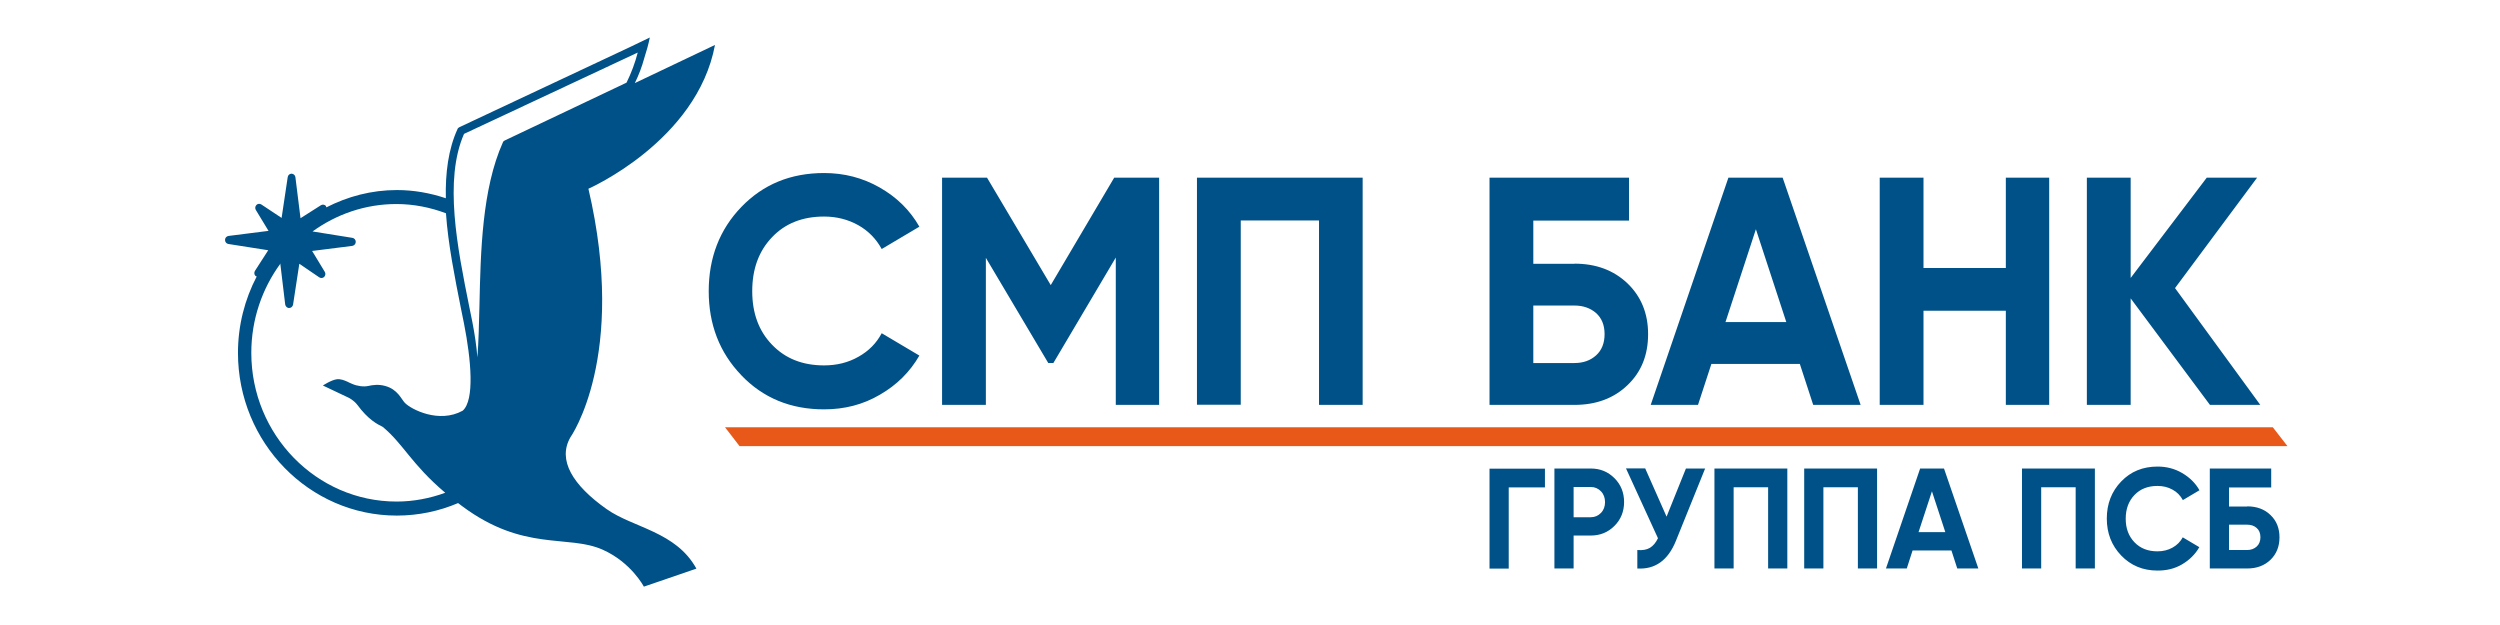 <svg xmlns="http://www.w3.org/2000/svg" viewBox="0 0 200 50">
	<path fill="#005187" d="M48.538 40.735c-2.735-1.931-3.945-3.933-2.909-5.745 0 0 4.586-6.448 1.444-19.892 0 0 8.682-3.802 10.126-11.502l-6.412 3.051c.313-.644.57-1.311.756-2.002.163-.501.337-1.108.442-1.645l-1.559.751-13.676 6.424c-.07.036-.128.084-.151.155-.734 1.609-.978 3.516-.932 5.53-1.245-.417-2.549-.656-3.922-.656-2.025 0-3.934.513-5.633 1.383-.012-.036-.024-.083-.046-.119-.106-.107-.268-.131-.396-.048l-1.629 1.037-.408-3.278c-.011-.155-.151-.274-.301-.286-.164 0-.292.119-.315.274l-.489 3.266-1.618-1.073c-.128-.083-.291-.072-.395.036-.104.107-.128.274-.046.405l1.013 1.669-3.201.405c-.163.024-.279.155-.279.322 0 .167.116.298.268.322l3.188.501-1.059 1.645c-.082.119-.07.298.034.405.024.024.07.036.104.048-.954 1.823-1.5 3.909-1.5 6.114 0 7.175 5.703 13.015 12.709 13.015 1.734 0 3.387-.357 4.9-1.001.104.083.198.155.315.238 4.935 3.683 8.472 2.253 11.254 3.492 2.292 1.025 3.293 2.956 3.293 2.956l4.202-1.442c-1.63-2.968-5.063-3.266-7.17-4.756ZM37.121 10.711 51.018 4.204c-.21.822-.513 1.633-.896 2.408l-9.742 4.625c-.07.036-.128.083-.151.155-1.664 3.719-1.781 8.701-1.874 13.087-.035 1.49-.07 2.896-.163 4.112-.07-.87-.209-1.836-.407-2.849-.082-.393-.163-.798-.244-1.204-.954-4.744-2.037-10.131-.419-13.826Zm-4.726 21.525c-.291-.298-.57-1.085-1.582-1.359-.501-.143-.99-.084-1.35 0-.361.083-.896.012-1.293-.167-.163-.06-.361-.167-.361-.167-.267-.119-.558-.238-.861-.203-.455.06-1.117.501-1.117.501l2.059.977s.407.191.698.572c.862 1.168 1.572 1.538 2.037 1.764 1.688 1.418 2.27 2.956 4.993 5.268-1.21.441-2.525.703-3.888.703-6.412 0-11.626-5.34-11.626-11.895 0-2.682.873-5.149 2.328-7.139h-.036l.024-.024.395 3.289c.024.155.152.286.315.286.151 0 .291-.119.315-.274l.5-3.266 1.594 1.085c.128.084.292.071.396-.036.104-.107.128-.274.046-.405l-1.012-1.669 3.212-.405c.151-.024.279-.155.279-.322 0-.167-.116-.298-.267-.322l-3.19-.512c1.898-1.371 4.202-2.193 6.705-2.193 1.396 0 2.735.274 3.968.739.174 2.503.71 5.137 1.199 7.616.082.405.163.799.244 1.204.57 2.896.862 6.126-.104 6.973-1.897 1.049-4.12-.107-4.621-.62Z"/>
	<path fill="#005187" d="M59.305 30.02c1.745 1.824 3.956 2.729 6.621 2.729 1.63 0 3.12-.381 4.459-1.168 1.35-.775 2.409-1.823 3.165-3.135l-3.014-1.788c-.419.798-1.047 1.43-1.862 1.883-.814.465-1.734.691-2.747.691-1.722 0-3.107-.548-4.167-1.657-1.059-1.097-1.582-2.527-1.582-4.279 0-1.776.523-3.206 1.582-4.315 1.048-1.109 2.444-1.657 4.167-1.657 1.013 0 1.921.238 2.735.691.804.453 1.432 1.096 1.874 1.907l3.014-1.788c-.756-1.323-1.815-2.36-3.177-3.135-1.361-.775-2.841-1.156-4.447-1.156-2.677 0-4.876.906-6.621 2.717-1.734 1.8-2.608 4.052-2.608 6.734 0 2.658.862 4.91 2.608 6.722Zm110.391 14.422c.768.798 1.734 1.204 2.909 1.204.711 0 1.351-.143 1.945-.489.593-.346 1.059-.798 1.396-1.383l-1.326-.787c-.187.346-.455.62-.816.822-.361.203-.768.298-1.209.298-.758 0-1.374-.238-1.839-.727-.467-.489-.699-1.109-.699-1.883 0-.775.232-1.406.699-1.895.465-.489 1.081-.727 1.839-.727.453 0 .848.095 1.209.298.361.191.629.477.826.834l1.327-.787c-.325-.584-.802-1.037-1.395-1.383-.594-.345-1.246-.512-1.957-.512-1.175 0-2.141.393-2.909 1.192-.768.798-1.152 1.788-1.152 2.968 0 1.168.384 2.157 1.152 2.956Zm-34.822-6.96h1.536l-2.34 5.793c-.628 1.549-1.652 2.288-3.084 2.205v-1.478c.419.036.756-.024 1.013-.179.256-.155.465-.405.639-.763l-2.56-5.59h1.537l1.711 3.862 1.548-3.85Zm-11.279 1.513v-1.502h-4.433v7.997h1.536v-6.496h2.897Zm5.564-.739c-.513-.513-1.141-.775-1.897-.775h-2.909v7.997h1.536v-2.634h1.373c.756 0 1.384-.262 1.897-.775.512-.513.768-1.156.768-1.907 0-.751-.256-1.395-.768-1.907Zm-1.082 2.777c-.221.227-.489.346-.815.346h-1.373v-2.42h1.373c.326 0 .594.119.815.346.22.227.326.524.326.87 0 .334-.106.632-.326.858Zm14.909 4.446v-7.997h-5.831v7.997h1.536V38.983h2.759v6.496h1.536Zm7.18-7.997v7.997h-1.536V38.983h-2.758v6.496h-1.536v-7.997h5.83Zm5.948 6.555.466 1.442h1.687l-2.747-7.997h-1.909l-2.735 7.997h1.665l.465-1.442h3.108Zm-.488-1.466h-2.143l1.072-3.266 1.071 3.266Zm11.964-5.089v7.997h-1.537V38.983h-2.758v6.496h-1.536v-7.997h5.831Zm12.185 3.027c.756 0 1.385.226 1.862.691.489.465.722 1.061.722 1.788 0 .739-.244 1.335-.722 1.8-.489.465-1.106.691-1.862.691h-2.991v-7.997h4.912v1.514h-3.375v1.526h1.454v-.012Zm0 3.492c.303 0 .559-.095.756-.274.198-.179.303-.429.303-.751 0-.322-.105-.572-.303-.739-.197-.179-.453-.262-.756-.262h-1.454v2.026h1.454ZM92.73 14.216v18.176h-3.467V20.604l-4.994 8.438h-.407l-4.993-8.415v11.764h-3.503V14.216h3.597l5.097 8.593 5.075-8.593h3.596Zm16.282 18.176V14.216H95.757v18.164h3.503V17.636h6.261v14.755h3.491Zm16.947-11.299c1.722 0 3.13.524 4.235 1.573 1.095 1.049 1.654 2.408 1.654 4.064 0 1.681-.547 3.039-1.654 4.088-1.093 1.049-2.513 1.573-4.235 1.573h-6.797V14.216h11.16v3.433h-7.657v3.456h3.294v-.012Zm0 7.95c.698 0 1.268-.203 1.722-.608.454-.405.686-.977.686-1.704s-.232-1.287-.686-1.692c-.454-.393-1.036-.596-1.722-.596h-3.294v4.601h3.294Zm18.028.071 1.07 3.278h3.794l-6.238-18.176h-4.341l-6.215 18.176h3.783l1.071-3.278h7.076Zm-1.083-3.349h-4.865l2.433-7.426 2.432 7.426Zm17.563-11.549h3.468v18.176h-3.468v-7.533h-6.587v7.533h-3.503V14.216h3.503v7.223h6.587v-7.223Zm16.329 18.176h4.027l-6.821-9.344 6.565-8.832h-4.028l-6.086 8.021v-8.021h-3.504v18.176h3.504v-8.522l6.343 8.522Z"/>
	<path fill="#E85919" d="M182.999 35.693H59.165l-1.165-1.514H181.824l1.175 1.514Z"/>
</svg>